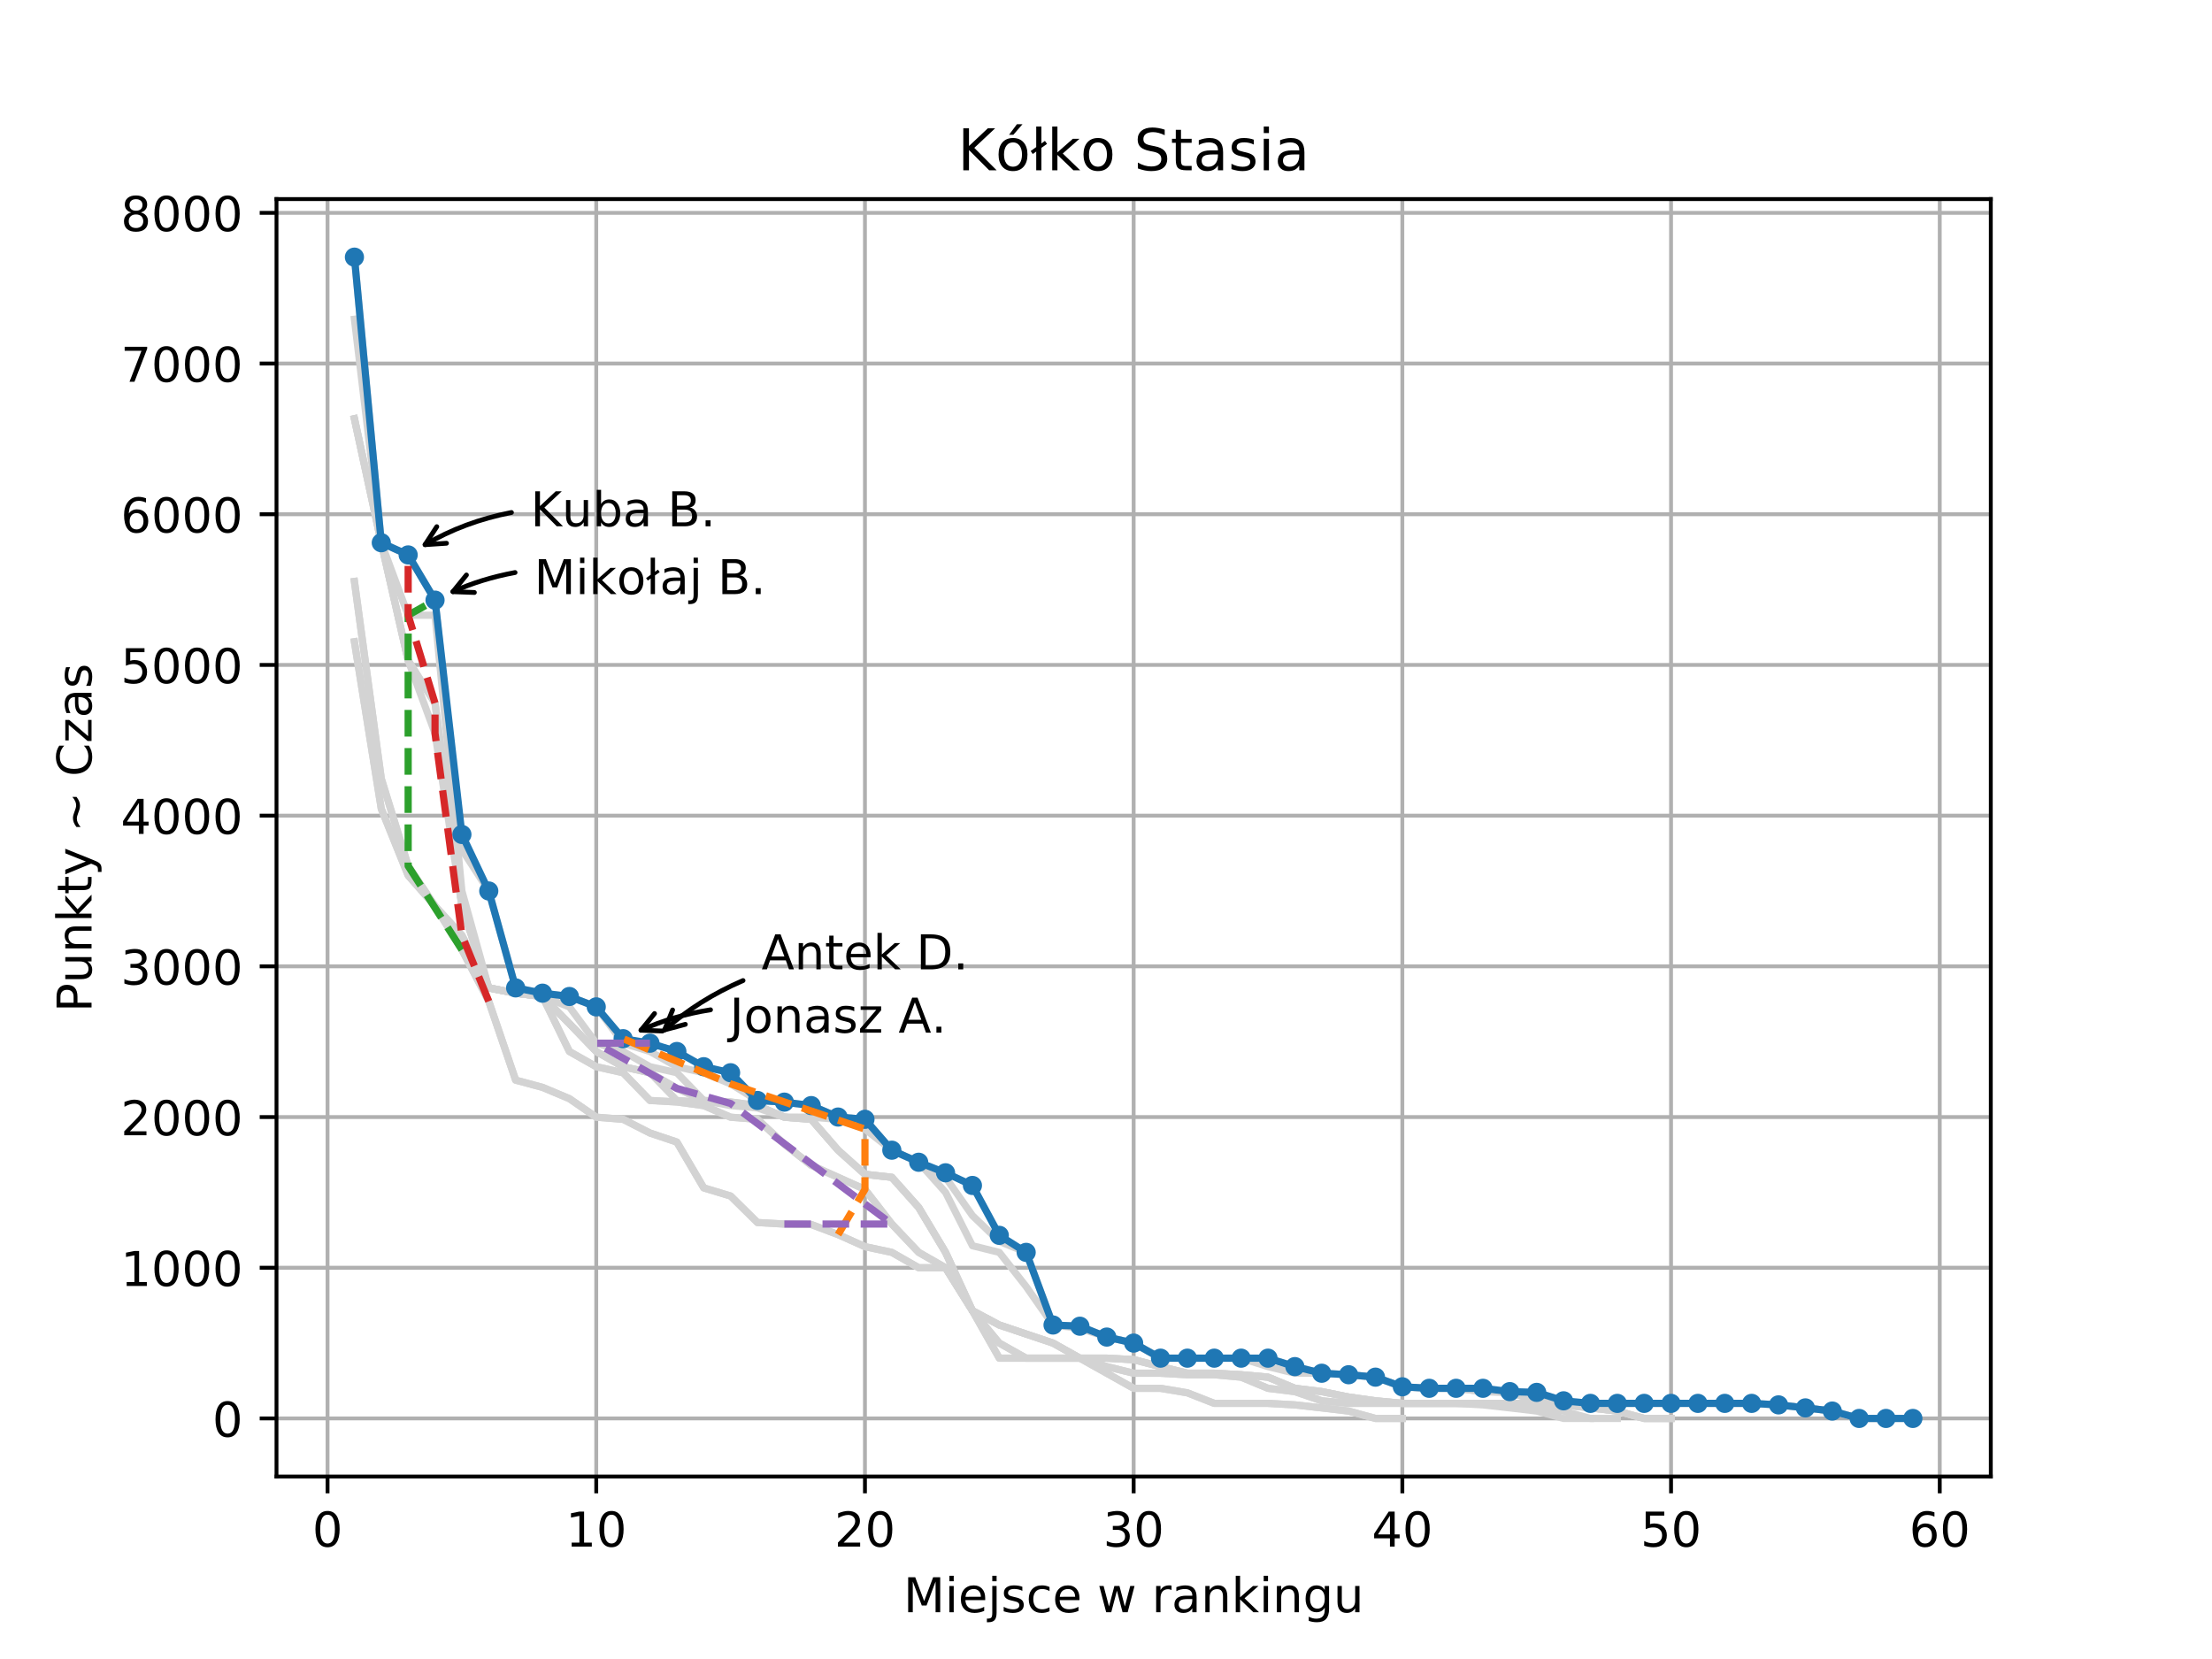 <?xml version="1.0" encoding="utf-8" standalone="no"?>
<!DOCTYPE svg PUBLIC "-//W3C//DTD SVG 1.1//EN"
  "http://www.w3.org/Graphics/SVG/1.1/DTD/svg11.dtd">
<!-- Created with matplotlib (https://matplotlib.org/) -->
<svg height="345.6pt" version="1.1" viewBox="0 0 460.8 345.6" width="460.8pt" xmlns="http://www.w3.org/2000/svg" xmlns:xlink="http://www.w3.org/1999/xlink">
 <defs>
  <style type="text/css">
*{stroke-linecap:butt;stroke-linejoin:round;}
  </style>
 </defs>
 <g id="figure_1">
  <g id="patch_1">
   <path d="M 0 345.6 
L 460.8 345.6 
L 460.8 0 
L 0 0 
z
" style="fill:#ffffff;"/>
  </g>
  <g id="axes_1">
   <g id="patch_2">
    <path d="M 57.6 307.584 
L 414.72 307.584 
L 414.72 41.472 
L 57.6 41.472 
z
" style="fill:#ffffff;"/>
   </g>
   <g id="matplotlib.axis_1">
    <g id="xtick_1">
     <g id="line2d_1">
      <path clip-path="url(#p8d76a60ca7)" d="M 68.235 307.584 
L 68.235 41.472 
" style="fill:none;stroke:#b0b0b0;stroke-linecap:square;stroke-width:0.8;"/>
     </g>
     <g id="line2d_2">
      <defs>
       <path d="M 0 0 
L 0 3.5 
" id="m15e85c1c23" style="stroke:#000000;stroke-width:0.8;"/>
      </defs>
      <g>
       <use style="stroke:#000000;stroke-width:0.8;" x="68.235" xlink:href="#m15e85c1c23" y="307.584"/>
      </g>
     </g>
     <g id="text_1">
      <!-- 0 -->
      <defs>
       <path d="M 31.781 66.406 
Q 24.172 66.406 20.328 58.906 
Q 16.5 51.422 16.5 36.375 
Q 16.5 21.391 20.328 13.891 
Q 24.172 6.391 31.781 6.391 
Q 39.453 6.391 43.281 13.891 
Q 47.125 21.391 47.125 36.375 
Q 47.125 51.422 43.281 58.906 
Q 39.453 66.406 31.781 66.406 
z
M 31.781 74.219 
Q 44.047 74.219 50.516 64.516 
Q 56.984 54.828 56.984 36.375 
Q 56.984 17.969 50.516 8.266 
Q 44.047 -1.422 31.781 -1.422 
Q 19.531 -1.422 13.062 8.266 
Q 6.594 17.969 6.594 36.375 
Q 6.594 54.828 13.062 64.516 
Q 19.531 74.219 31.781 74.219 
z
" id="DejaVuSans-48"/>
      </defs>
      <g transform="translate(65.054 322.182)scale(0.1 -0.1)">
       <use xlink:href="#DejaVuSans-48"/>
      </g>
     </g>
    </g>
    <g id="xtick_2">
     <g id="line2d_3">
      <path clip-path="url(#p8d76a60ca7)" d="M 124.21 307.584 
L 124.21 41.472 
" style="fill:none;stroke:#b0b0b0;stroke-linecap:square;stroke-width:0.8;"/>
     </g>
     <g id="line2d_4">
      <g>
       <use style="stroke:#000000;stroke-width:0.8;" x="124.21" xlink:href="#m15e85c1c23" y="307.584"/>
      </g>
     </g>
     <g id="text_2">
      <!-- 10 -->
      <defs>
       <path d="M 12.406 8.297 
L 28.516 8.297 
L 28.516 63.922 
L 10.984 60.406 
L 10.984 69.391 
L 28.422 72.906 
L 38.281 72.906 
L 38.281 8.297 
L 54.391 8.297 
L 54.391 0 
L 12.406 0 
z
" id="DejaVuSans-49"/>
      </defs>
      <g transform="translate(117.848 322.182)scale(0.1 -0.1)">
       <use xlink:href="#DejaVuSans-49"/>
       <use x="63.623" xlink:href="#DejaVuSans-48"/>
      </g>
     </g>
    </g>
    <g id="xtick_3">
     <g id="line2d_5">
      <path clip-path="url(#p8d76a60ca7)" d="M 180.185 307.584 
L 180.185 41.472 
" style="fill:none;stroke:#b0b0b0;stroke-linecap:square;stroke-width:0.8;"/>
     </g>
     <g id="line2d_6">
      <g>
       <use style="stroke:#000000;stroke-width:0.8;" x="180.185" xlink:href="#m15e85c1c23" y="307.584"/>
      </g>
     </g>
     <g id="text_3">
      <!-- 20 -->
      <defs>
       <path d="M 19.188 8.297 
L 53.609 8.297 
L 53.609 0 
L 7.328 0 
L 7.328 8.297 
Q 12.938 14.109 22.625 23.891 
Q 32.328 33.688 34.812 36.531 
Q 39.547 41.844 41.422 45.531 
Q 43.312 49.219 43.312 52.781 
Q 43.312 58.594 39.234 62.25 
Q 35.156 65.922 28.609 65.922 
Q 23.969 65.922 18.812 64.312 
Q 13.672 62.703 7.812 59.422 
L 7.812 69.391 
Q 13.766 71.781 18.938 73 
Q 24.125 74.219 28.422 74.219 
Q 39.75 74.219 46.484 68.547 
Q 53.219 62.891 53.219 53.422 
Q 53.219 48.922 51.531 44.891 
Q 49.859 40.875 45.406 35.406 
Q 44.188 33.984 37.641 27.219 
Q 31.109 20.453 19.188 8.297 
z
" id="DejaVuSans-50"/>
      </defs>
      <g transform="translate(173.823 322.182)scale(0.1 -0.1)">
       <use xlink:href="#DejaVuSans-50"/>
       <use x="63.623" xlink:href="#DejaVuSans-48"/>
      </g>
     </g>
    </g>
    <g id="xtick_4">
     <g id="line2d_7">
      <path clip-path="url(#p8d76a60ca7)" d="M 236.16 307.584 
L 236.16 41.472 
" style="fill:none;stroke:#b0b0b0;stroke-linecap:square;stroke-width:0.8;"/>
     </g>
     <g id="line2d_8">
      <g>
       <use style="stroke:#000000;stroke-width:0.8;" x="236.16" xlink:href="#m15e85c1c23" y="307.584"/>
      </g>
     </g>
     <g id="text_4">
      <!-- 30 -->
      <defs>
       <path d="M 40.578 39.312 
Q 47.656 37.797 51.625 33 
Q 55.609 28.219 55.609 21.188 
Q 55.609 10.406 48.188 4.484 
Q 40.766 -1.422 27.094 -1.422 
Q 22.516 -1.422 17.656 -0.516 
Q 12.797 0.391 7.625 2.203 
L 7.625 11.719 
Q 11.719 9.328 16.594 8.109 
Q 21.484 6.891 26.812 6.891 
Q 36.078 6.891 40.938 10.547 
Q 45.797 14.203 45.797 21.188 
Q 45.797 27.641 41.281 31.266 
Q 36.766 34.906 28.719 34.906 
L 20.219 34.906 
L 20.219 43.016 
L 29.109 43.016 
Q 36.375 43.016 40.234 45.922 
Q 44.094 48.828 44.094 54.297 
Q 44.094 59.906 40.109 62.906 
Q 36.141 65.922 28.719 65.922 
Q 24.656 65.922 20.016 65.031 
Q 15.375 64.156 9.812 62.312 
L 9.812 71.094 
Q 15.438 72.656 20.344 73.438 
Q 25.25 74.219 29.594 74.219 
Q 40.828 74.219 47.359 69.109 
Q 53.906 64.016 53.906 55.328 
Q 53.906 49.266 50.438 45.094 
Q 46.969 40.922 40.578 39.312 
z
" id="DejaVuSans-51"/>
      </defs>
      <g transform="translate(229.798 322.182)scale(0.1 -0.1)">
       <use xlink:href="#DejaVuSans-51"/>
       <use x="63.623" xlink:href="#DejaVuSans-48"/>
      </g>
     </g>
    </g>
    <g id="xtick_5">
     <g id="line2d_9">
      <path clip-path="url(#p8d76a60ca7)" d="M 292.135 307.584 
L 292.135 41.472 
" style="fill:none;stroke:#b0b0b0;stroke-linecap:square;stroke-width:0.8;"/>
     </g>
     <g id="line2d_10">
      <g>
       <use style="stroke:#000000;stroke-width:0.8;" x="292.135" xlink:href="#m15e85c1c23" y="307.584"/>
      </g>
     </g>
     <g id="text_5">
      <!-- 40 -->
      <defs>
       <path d="M 37.797 64.312 
L 12.891 25.391 
L 37.797 25.391 
z
M 35.203 72.906 
L 47.609 72.906 
L 47.609 25.391 
L 58.016 25.391 
L 58.016 17.188 
L 47.609 17.188 
L 47.609 0 
L 37.797 0 
L 37.797 17.188 
L 4.891 17.188 
L 4.891 26.703 
z
" id="DejaVuSans-52"/>
      </defs>
      <g transform="translate(285.772 322.182)scale(0.1 -0.1)">
       <use xlink:href="#DejaVuSans-52"/>
       <use x="63.623" xlink:href="#DejaVuSans-48"/>
      </g>
     </g>
    </g>
    <g id="xtick_6">
     <g id="line2d_11">
      <path clip-path="url(#p8d76a60ca7)" d="M 348.11 307.584 
L 348.11 41.472 
" style="fill:none;stroke:#b0b0b0;stroke-linecap:square;stroke-width:0.8;"/>
     </g>
     <g id="line2d_12">
      <g>
       <use style="stroke:#000000;stroke-width:0.8;" x="348.11" xlink:href="#m15e85c1c23" y="307.584"/>
      </g>
     </g>
     <g id="text_6">
      <!-- 50 -->
      <defs>
       <path d="M 10.797 72.906 
L 49.516 72.906 
L 49.516 64.594 
L 19.828 64.594 
L 19.828 46.734 
Q 21.969 47.469 24.109 47.828 
Q 26.266 48.188 28.422 48.188 
Q 40.625 48.188 47.75 41.5 
Q 54.891 34.812 54.891 23.391 
Q 54.891 11.625 47.562 5.094 
Q 40.234 -1.422 26.906 -1.422 
Q 22.312 -1.422 17.547 -0.641 
Q 12.797 0.141 7.719 1.703 
L 7.719 11.625 
Q 12.109 9.234 16.797 8.062 
Q 21.484 6.891 26.703 6.891 
Q 35.156 6.891 40.078 11.328 
Q 45.016 15.766 45.016 23.391 
Q 45.016 31 40.078 35.438 
Q 35.156 39.891 26.703 39.891 
Q 22.75 39.891 18.812 39.016 
Q 14.891 38.141 10.797 36.281 
z
" id="DejaVuSans-53"/>
      </defs>
      <g transform="translate(341.747 322.182)scale(0.1 -0.1)">
       <use xlink:href="#DejaVuSans-53"/>
       <use x="63.623" xlink:href="#DejaVuSans-48"/>
      </g>
     </g>
    </g>
    <g id="xtick_7">
     <g id="line2d_13">
      <path clip-path="url(#p8d76a60ca7)" d="M 404.085 307.584 
L 404.085 41.472 
" style="fill:none;stroke:#b0b0b0;stroke-linecap:square;stroke-width:0.8;"/>
     </g>
     <g id="line2d_14">
      <g>
       <use style="stroke:#000000;stroke-width:0.8;" x="404.085" xlink:href="#m15e85c1c23" y="307.584"/>
      </g>
     </g>
     <g id="text_7">
      <!-- 60 -->
      <defs>
       <path d="M 33.016 40.375 
Q 26.375 40.375 22.484 35.828 
Q 18.609 31.297 18.609 23.391 
Q 18.609 15.531 22.484 10.953 
Q 26.375 6.391 33.016 6.391 
Q 39.656 6.391 43.531 10.953 
Q 47.406 15.531 47.406 23.391 
Q 47.406 31.297 43.531 35.828 
Q 39.656 40.375 33.016 40.375 
z
M 52.594 71.297 
L 52.594 62.312 
Q 48.875 64.062 45.094 64.984 
Q 41.312 65.922 37.594 65.922 
Q 27.828 65.922 22.672 59.328 
Q 17.531 52.734 16.797 39.406 
Q 19.672 43.656 24.016 45.922 
Q 28.375 48.188 33.594 48.188 
Q 44.578 48.188 50.953 41.516 
Q 57.328 34.859 57.328 23.391 
Q 57.328 12.156 50.688 5.359 
Q 44.047 -1.422 33.016 -1.422 
Q 20.359 -1.422 13.672 8.266 
Q 6.984 17.969 6.984 36.375 
Q 6.984 53.656 15.188 63.938 
Q 23.391 74.219 37.203 74.219 
Q 40.922 74.219 44.703 73.484 
Q 48.484 72.75 52.594 71.297 
z
" id="DejaVuSans-54"/>
      </defs>
      <g transform="translate(397.722 322.182)scale(0.1 -0.1)">
       <use xlink:href="#DejaVuSans-54"/>
       <use x="63.623" xlink:href="#DejaVuSans-48"/>
      </g>
     </g>
    </g>
    <g id="text_8">
     <!-- Miejsce w rankingu -->
     <defs>
      <path d="M 9.812 72.906 
L 24.516 72.906 
L 43.109 23.297 
L 61.812 72.906 
L 76.516 72.906 
L 76.516 0 
L 66.891 0 
L 66.891 64.016 
L 48.094 14.016 
L 38.188 14.016 
L 19.391 64.016 
L 19.391 0 
L 9.812 0 
z
" id="DejaVuSans-77"/>
      <path d="M 9.422 54.688 
L 18.406 54.688 
L 18.406 0 
L 9.422 0 
z
M 9.422 75.984 
L 18.406 75.984 
L 18.406 64.594 
L 9.422 64.594 
z
" id="DejaVuSans-105"/>
      <path d="M 56.203 29.594 
L 56.203 25.203 
L 14.891 25.203 
Q 15.484 15.922 20.484 11.062 
Q 25.484 6.203 34.422 6.203 
Q 39.594 6.203 44.453 7.469 
Q 49.312 8.734 54.109 11.281 
L 54.109 2.781 
Q 49.266 0.734 44.188 -0.344 
Q 39.109 -1.422 33.891 -1.422 
Q 20.797 -1.422 13.156 6.188 
Q 5.516 13.812 5.516 26.812 
Q 5.516 40.234 12.766 48.109 
Q 20.016 56 32.328 56 
Q 43.359 56 49.781 48.891 
Q 56.203 41.797 56.203 29.594 
z
M 47.219 32.234 
Q 47.125 39.594 43.094 43.984 
Q 39.062 48.391 32.422 48.391 
Q 24.906 48.391 20.391 44.141 
Q 15.875 39.891 15.188 32.172 
z
" id="DejaVuSans-101"/>
      <path d="M 9.422 54.688 
L 18.406 54.688 
L 18.406 -0.984 
Q 18.406 -11.422 14.422 -16.109 
Q 10.453 -20.797 1.609 -20.797 
L -1.812 -20.797 
L -1.812 -13.188 
L 0.594 -13.188 
Q 5.719 -13.188 7.562 -10.812 
Q 9.422 -8.453 9.422 -0.984 
z
M 9.422 75.984 
L 18.406 75.984 
L 18.406 64.594 
L 9.422 64.594 
z
" id="DejaVuSans-106"/>
      <path d="M 44.281 53.078 
L 44.281 44.578 
Q 40.484 46.531 36.375 47.5 
Q 32.281 48.484 27.875 48.484 
Q 21.188 48.484 17.844 46.438 
Q 14.5 44.391 14.5 40.281 
Q 14.5 37.156 16.891 35.375 
Q 19.281 33.594 26.516 31.984 
L 29.594 31.297 
Q 39.156 29.25 43.188 25.516 
Q 47.219 21.781 47.219 15.094 
Q 47.219 7.469 41.188 3.016 
Q 35.156 -1.422 24.609 -1.422 
Q 20.219 -1.422 15.453 -0.562 
Q 10.688 0.297 5.422 2 
L 5.422 11.281 
Q 10.406 8.688 15.234 7.391 
Q 20.062 6.109 24.812 6.109 
Q 31.156 6.109 34.562 8.281 
Q 37.984 10.453 37.984 14.406 
Q 37.984 18.062 35.516 20.016 
Q 33.062 21.969 24.703 23.781 
L 21.578 24.516 
Q 13.234 26.266 9.516 29.906 
Q 5.812 33.547 5.812 39.891 
Q 5.812 47.609 11.281 51.797 
Q 16.75 56 26.812 56 
Q 31.781 56 36.172 55.266 
Q 40.578 54.547 44.281 53.078 
z
" id="DejaVuSans-115"/>
      <path d="M 48.781 52.594 
L 48.781 44.188 
Q 44.969 46.297 41.141 47.344 
Q 37.312 48.391 33.406 48.391 
Q 24.656 48.391 19.812 42.844 
Q 14.984 37.312 14.984 27.297 
Q 14.984 17.281 19.812 11.734 
Q 24.656 6.203 33.406 6.203 
Q 37.312 6.203 41.141 7.25 
Q 44.969 8.297 48.781 10.406 
L 48.781 2.094 
Q 45.016 0.344 40.984 -0.531 
Q 36.969 -1.422 32.422 -1.422 
Q 20.062 -1.422 12.781 6.344 
Q 5.516 14.109 5.516 27.297 
Q 5.516 40.672 12.859 48.328 
Q 20.219 56 33.016 56 
Q 37.156 56 41.109 55.141 
Q 45.062 54.297 48.781 52.594 
z
" id="DejaVuSans-99"/>
      <path id="DejaVuSans-32"/>
      <path d="M 4.203 54.688 
L 13.188 54.688 
L 24.422 12.016 
L 35.594 54.688 
L 46.188 54.688 
L 57.422 12.016 
L 68.609 54.688 
L 77.594 54.688 
L 63.281 0 
L 52.688 0 
L 40.922 44.828 
L 29.109 0 
L 18.5 0 
z
" id="DejaVuSans-119"/>
      <path d="M 41.109 46.297 
Q 39.594 47.172 37.812 47.578 
Q 36.031 48 33.891 48 
Q 26.266 48 22.188 43.047 
Q 18.109 38.094 18.109 28.812 
L 18.109 0 
L 9.078 0 
L 9.078 54.688 
L 18.109 54.688 
L 18.109 46.188 
Q 20.953 51.172 25.484 53.578 
Q 30.031 56 36.531 56 
Q 37.453 56 38.578 55.875 
Q 39.703 55.766 41.062 55.516 
z
" id="DejaVuSans-114"/>
      <path d="M 34.281 27.484 
Q 23.391 27.484 19.188 25 
Q 14.984 22.516 14.984 16.5 
Q 14.984 11.719 18.141 8.906 
Q 21.297 6.109 26.703 6.109 
Q 34.188 6.109 38.703 11.406 
Q 43.219 16.703 43.219 25.484 
L 43.219 27.484 
z
M 52.203 31.203 
L 52.203 0 
L 43.219 0 
L 43.219 8.297 
Q 40.141 3.328 35.547 0.953 
Q 30.953 -1.422 24.312 -1.422 
Q 15.922 -1.422 10.953 3.297 
Q 6 8.016 6 15.922 
Q 6 25.141 12.172 29.828 
Q 18.359 34.516 30.609 34.516 
L 43.219 34.516 
L 43.219 35.406 
Q 43.219 41.609 39.141 45 
Q 35.062 48.391 27.688 48.391 
Q 23 48.391 18.547 47.266 
Q 14.109 46.141 10.016 43.891 
L 10.016 52.203 
Q 14.938 54.109 19.578 55.047 
Q 24.219 56 28.609 56 
Q 40.484 56 46.344 49.844 
Q 52.203 43.703 52.203 31.203 
z
" id="DejaVuSans-97"/>
      <path d="M 54.891 33.016 
L 54.891 0 
L 45.906 0 
L 45.906 32.719 
Q 45.906 40.484 42.875 44.328 
Q 39.844 48.188 33.797 48.188 
Q 26.516 48.188 22.312 43.547 
Q 18.109 38.922 18.109 30.906 
L 18.109 0 
L 9.078 0 
L 9.078 54.688 
L 18.109 54.688 
L 18.109 46.188 
Q 21.344 51.125 25.703 53.562 
Q 30.078 56 35.797 56 
Q 45.219 56 50.047 50.172 
Q 54.891 44.344 54.891 33.016 
z
" id="DejaVuSans-110"/>
      <path d="M 9.078 75.984 
L 18.109 75.984 
L 18.109 31.109 
L 44.922 54.688 
L 56.391 54.688 
L 27.391 29.109 
L 57.625 0 
L 45.906 0 
L 18.109 26.703 
L 18.109 0 
L 9.078 0 
z
" id="DejaVuSans-107"/>
      <path d="M 45.406 27.984 
Q 45.406 37.75 41.375 43.109 
Q 37.359 48.484 30.078 48.484 
Q 22.859 48.484 18.828 43.109 
Q 14.797 37.75 14.797 27.984 
Q 14.797 18.266 18.828 12.891 
Q 22.859 7.516 30.078 7.516 
Q 37.359 7.516 41.375 12.891 
Q 45.406 18.266 45.406 27.984 
z
M 54.391 6.781 
Q 54.391 -7.172 48.188 -13.984 
Q 42 -20.797 29.203 -20.797 
Q 24.469 -20.797 20.266 -20.094 
Q 16.062 -19.391 12.109 -17.922 
L 12.109 -9.188 
Q 16.062 -11.328 19.922 -12.344 
Q 23.781 -13.375 27.781 -13.375 
Q 36.625 -13.375 41.016 -8.766 
Q 45.406 -4.156 45.406 5.172 
L 45.406 9.625 
Q 42.625 4.781 38.281 2.391 
Q 33.938 0 27.875 0 
Q 17.828 0 11.672 7.656 
Q 5.516 15.328 5.516 27.984 
Q 5.516 40.672 11.672 48.328 
Q 17.828 56 27.875 56 
Q 33.938 56 38.281 53.609 
Q 42.625 51.219 45.406 46.391 
L 45.406 54.688 
L 54.391 54.688 
z
" id="DejaVuSans-103"/>
      <path d="M 8.5 21.578 
L 8.5 54.688 
L 17.484 54.688 
L 17.484 21.922 
Q 17.484 14.156 20.5 10.266 
Q 23.531 6.391 29.594 6.391 
Q 36.859 6.391 41.078 11.031 
Q 45.312 15.672 45.312 23.688 
L 45.312 54.688 
L 54.297 54.688 
L 54.297 0 
L 45.312 0 
L 45.312 8.406 
Q 42.047 3.422 37.719 1 
Q 33.406 -1.422 27.688 -1.422 
Q 18.266 -1.422 13.375 4.438 
Q 8.5 10.297 8.5 21.578 
z
M 31.109 56 
z
" id="DejaVuSans-117"/>
     </defs>
     <g transform="translate(188.209 335.861)scale(0.1 -0.1)">
      <use xlink:href="#DejaVuSans-77"/>
      <use x="86.279" xlink:href="#DejaVuSans-105"/>
      <use x="114.062" xlink:href="#DejaVuSans-101"/>
      <use x="175.586" xlink:href="#DejaVuSans-106"/>
      <use x="203.369" xlink:href="#DejaVuSans-115"/>
      <use x="255.469" xlink:href="#DejaVuSans-99"/>
      <use x="310.449" xlink:href="#DejaVuSans-101"/>
      <use x="371.973" xlink:href="#DejaVuSans-32"/>
      <use x="403.76" xlink:href="#DejaVuSans-119"/>
      <use x="485.547" xlink:href="#DejaVuSans-32"/>
      <use x="517.334" xlink:href="#DejaVuSans-114"/>
      <use x="558.447" xlink:href="#DejaVuSans-97"/>
      <use x="619.727" xlink:href="#DejaVuSans-110"/>
      <use x="683.105" xlink:href="#DejaVuSans-107"/>
      <use x="741.016" xlink:href="#DejaVuSans-105"/>
      <use x="768.799" xlink:href="#DejaVuSans-110"/>
      <use x="832.178" xlink:href="#DejaVuSans-103"/>
      <use x="895.654" xlink:href="#DejaVuSans-117"/>
     </g>
    </g>
   </g>
   <g id="matplotlib.axis_2">
    <g id="ytick_1">
     <g id="line2d_15">
      <path clip-path="url(#p8d76a60ca7)" d="M 57.6 295.488 
L 414.72 295.488 
" style="fill:none;stroke:#b0b0b0;stroke-linecap:square;stroke-width:0.8;"/>
     </g>
     <g id="line2d_16">
      <defs>
       <path d="M 0 0 
L -3.5 0 
" id="m6b59b84afa" style="stroke:#000000;stroke-width:0.8;"/>
      </defs>
      <g>
       <use style="stroke:#000000;stroke-width:0.8;" x="57.6" xlink:href="#m6b59b84afa" y="295.488"/>
      </g>
     </g>
     <g id="text_9">
      <!-- 0 -->
      <g transform="translate(44.237 299.287)scale(0.1 -0.1)">
       <use xlink:href="#DejaVuSans-48"/>
      </g>
     </g>
    </g>
    <g id="ytick_2">
     <g id="line2d_17">
      <path clip-path="url(#p8d76a60ca7)" d="M 57.6 264.094 
L 414.72 264.094 
" style="fill:none;stroke:#b0b0b0;stroke-linecap:square;stroke-width:0.8;"/>
     </g>
     <g id="line2d_18">
      <g>
       <use style="stroke:#000000;stroke-width:0.8;" x="57.6" xlink:href="#m6b59b84afa" y="264.094"/>
      </g>
     </g>
     <g id="text_10">
      <!-- 1000 -->
      <g transform="translate(25.15 267.894)scale(0.1 -0.1)">
       <use xlink:href="#DejaVuSans-49"/>
       <use x="63.623" xlink:href="#DejaVuSans-48"/>
       <use x="127.246" xlink:href="#DejaVuSans-48"/>
       <use x="190.869" xlink:href="#DejaVuSans-48"/>
      </g>
     </g>
    </g>
    <g id="ytick_3">
     <g id="line2d_19">
      <path clip-path="url(#p8d76a60ca7)" d="M 57.6 232.701 
L 414.72 232.701 
" style="fill:none;stroke:#b0b0b0;stroke-linecap:square;stroke-width:0.8;"/>
     </g>
     <g id="line2d_20">
      <g>
       <use style="stroke:#000000;stroke-width:0.8;" x="57.6" xlink:href="#m6b59b84afa" y="232.701"/>
      </g>
     </g>
     <g id="text_11">
      <!-- 2000 -->
      <g transform="translate(25.15 236.5)scale(0.1 -0.1)">
       <use xlink:href="#DejaVuSans-50"/>
       <use x="63.623" xlink:href="#DejaVuSans-48"/>
       <use x="127.246" xlink:href="#DejaVuSans-48"/>
       <use x="190.869" xlink:href="#DejaVuSans-48"/>
      </g>
     </g>
    </g>
    <g id="ytick_4">
     <g id="line2d_21">
      <path clip-path="url(#p8d76a60ca7)" d="M 57.6 201.307 
L 414.72 201.307 
" style="fill:none;stroke:#b0b0b0;stroke-linecap:square;stroke-width:0.8;"/>
     </g>
     <g id="line2d_22">
      <g>
       <use style="stroke:#000000;stroke-width:0.8;" x="57.6" xlink:href="#m6b59b84afa" y="201.307"/>
      </g>
     </g>
     <g id="text_12">
      <!-- 3000 -->
      <g transform="translate(25.15 205.106)scale(0.1 -0.1)">
       <use xlink:href="#DejaVuSans-51"/>
       <use x="63.623" xlink:href="#DejaVuSans-48"/>
       <use x="127.246" xlink:href="#DejaVuSans-48"/>
       <use x="190.869" xlink:href="#DejaVuSans-48"/>
      </g>
     </g>
    </g>
    <g id="ytick_5">
     <g id="line2d_23">
      <path clip-path="url(#p8d76a60ca7)" d="M 57.6 169.913 
L 414.72 169.913 
" style="fill:none;stroke:#b0b0b0;stroke-linecap:square;stroke-width:0.8;"/>
     </g>
     <g id="line2d_24">
      <g>
       <use style="stroke:#000000;stroke-width:0.8;" x="57.6" xlink:href="#m6b59b84afa" y="169.913"/>
      </g>
     </g>
     <g id="text_13">
      <!-- 4000 -->
      <g transform="translate(25.15 173.712)scale(0.1 -0.1)">
       <use xlink:href="#DejaVuSans-52"/>
       <use x="63.623" xlink:href="#DejaVuSans-48"/>
       <use x="127.246" xlink:href="#DejaVuSans-48"/>
       <use x="190.869" xlink:href="#DejaVuSans-48"/>
      </g>
     </g>
    </g>
    <g id="ytick_6">
     <g id="line2d_25">
      <path clip-path="url(#p8d76a60ca7)" d="M 57.6 138.519 
L 414.72 138.519 
" style="fill:none;stroke:#b0b0b0;stroke-linecap:square;stroke-width:0.8;"/>
     </g>
     <g id="line2d_26">
      <g>
       <use style="stroke:#000000;stroke-width:0.8;" x="57.6" xlink:href="#m6b59b84afa" y="138.519"/>
      </g>
     </g>
     <g id="text_14">
      <!-- 5000 -->
      <g transform="translate(25.15 142.319)scale(0.1 -0.1)">
       <use xlink:href="#DejaVuSans-53"/>
       <use x="63.623" xlink:href="#DejaVuSans-48"/>
       <use x="127.246" xlink:href="#DejaVuSans-48"/>
       <use x="190.869" xlink:href="#DejaVuSans-48"/>
      </g>
     </g>
    </g>
    <g id="ytick_7">
     <g id="line2d_27">
      <path clip-path="url(#p8d76a60ca7)" d="M 57.6 107.126 
L 414.72 107.126 
" style="fill:none;stroke:#b0b0b0;stroke-linecap:square;stroke-width:0.8;"/>
     </g>
     <g id="line2d_28">
      <g>
       <use style="stroke:#000000;stroke-width:0.8;" x="57.6" xlink:href="#m6b59b84afa" y="107.126"/>
      </g>
     </g>
     <g id="text_15">
      <!-- 6000 -->
      <g transform="translate(25.15 110.925)scale(0.1 -0.1)">
       <use xlink:href="#DejaVuSans-54"/>
       <use x="63.623" xlink:href="#DejaVuSans-48"/>
       <use x="127.246" xlink:href="#DejaVuSans-48"/>
       <use x="190.869" xlink:href="#DejaVuSans-48"/>
      </g>
     </g>
    </g>
    <g id="ytick_8">
     <g id="line2d_29">
      <path clip-path="url(#p8d76a60ca7)" d="M 57.6 75.732 
L 414.72 75.732 
" style="fill:none;stroke:#b0b0b0;stroke-linecap:square;stroke-width:0.8;"/>
     </g>
     <g id="line2d_30">
      <g>
       <use style="stroke:#000000;stroke-width:0.8;" x="57.6" xlink:href="#m6b59b84afa" y="75.732"/>
      </g>
     </g>
     <g id="text_16">
      <!-- 7000 -->
      <defs>
       <path d="M 8.203 72.906 
L 55.078 72.906 
L 55.078 68.703 
L 28.609 0 
L 18.312 0 
L 43.219 64.594 
L 8.203 64.594 
z
" id="DejaVuSans-55"/>
      </defs>
      <g transform="translate(25.15 79.531)scale(0.1 -0.1)">
       <use xlink:href="#DejaVuSans-55"/>
       <use x="63.623" xlink:href="#DejaVuSans-48"/>
       <use x="127.246" xlink:href="#DejaVuSans-48"/>
       <use x="190.869" xlink:href="#DejaVuSans-48"/>
      </g>
     </g>
    </g>
    <g id="ytick_9">
     <g id="line2d_31">
      <path clip-path="url(#p8d76a60ca7)" d="M 57.6 44.338 
L 414.72 44.338 
" style="fill:none;stroke:#b0b0b0;stroke-linecap:square;stroke-width:0.8;"/>
     </g>
     <g id="line2d_32">
      <g>
       <use style="stroke:#000000;stroke-width:0.8;" x="57.6" xlink:href="#m6b59b84afa" y="44.338"/>
      </g>
     </g>
     <g id="text_17">
      <!-- 8000 -->
      <defs>
       <path d="M 31.781 34.625 
Q 24.75 34.625 20.719 30.859 
Q 16.703 27.094 16.703 20.516 
Q 16.703 13.922 20.719 10.156 
Q 24.75 6.391 31.781 6.391 
Q 38.812 6.391 42.859 10.172 
Q 46.922 13.969 46.922 20.516 
Q 46.922 27.094 42.891 30.859 
Q 38.875 34.625 31.781 34.625 
z
M 21.922 38.812 
Q 15.578 40.375 12.031 44.719 
Q 8.5 49.078 8.5 55.328 
Q 8.5 64.062 14.719 69.141 
Q 20.953 74.219 31.781 74.219 
Q 42.672 74.219 48.875 69.141 
Q 55.078 64.062 55.078 55.328 
Q 55.078 49.078 51.531 44.719 
Q 48 40.375 41.703 38.812 
Q 48.828 37.156 52.797 32.312 
Q 56.781 27.484 56.781 20.516 
Q 56.781 9.906 50.312 4.234 
Q 43.844 -1.422 31.781 -1.422 
Q 19.734 -1.422 13.25 4.234 
Q 6.781 9.906 6.781 20.516 
Q 6.781 27.484 10.781 32.312 
Q 14.797 37.156 21.922 38.812 
z
M 18.312 54.391 
Q 18.312 48.734 21.844 45.562 
Q 25.391 42.391 31.781 42.391 
Q 38.141 42.391 41.719 45.562 
Q 45.312 48.734 45.312 54.391 
Q 45.312 60.062 41.719 63.234 
Q 38.141 66.406 31.781 66.406 
Q 25.391 66.406 21.844 63.234 
Q 18.312 60.062 18.312 54.391 
z
" id="DejaVuSans-56"/>
      </defs>
      <g transform="translate(25.15 48.137)scale(0.1 -0.1)">
       <use xlink:href="#DejaVuSans-56"/>
       <use x="63.623" xlink:href="#DejaVuSans-48"/>
       <use x="127.246" xlink:href="#DejaVuSans-48"/>
       <use x="190.869" xlink:href="#DejaVuSans-48"/>
      </g>
     </g>
    </g>
    <g id="text_18">
     <!-- Punkty ~ Czas -->
     <defs>
      <path d="M 19.672 64.797 
L 19.672 37.406 
L 32.078 37.406 
Q 38.969 37.406 42.719 40.969 
Q 46.484 44.531 46.484 51.125 
Q 46.484 57.672 42.719 61.234 
Q 38.969 64.797 32.078 64.797 
z
M 9.812 72.906 
L 32.078 72.906 
Q 44.344 72.906 50.609 67.359 
Q 56.891 61.812 56.891 51.125 
Q 56.891 40.328 50.609 34.812 
Q 44.344 29.297 32.078 29.297 
L 19.672 29.297 
L 19.672 0 
L 9.812 0 
z
" id="DejaVuSans-80"/>
      <path d="M 18.312 70.219 
L 18.312 54.688 
L 36.812 54.688 
L 36.812 47.703 
L 18.312 47.703 
L 18.312 18.016 
Q 18.312 11.328 20.141 9.422 
Q 21.969 7.516 27.594 7.516 
L 36.812 7.516 
L 36.812 0 
L 27.594 0 
Q 17.188 0 13.234 3.875 
Q 9.281 7.766 9.281 18.016 
L 9.281 47.703 
L 2.688 47.703 
L 2.688 54.688 
L 9.281 54.688 
L 9.281 70.219 
z
" id="DejaVuSans-116"/>
      <path d="M 32.172 -5.078 
Q 28.375 -14.844 24.75 -17.812 
Q 21.141 -20.797 15.094 -20.797 
L 7.906 -20.797 
L 7.906 -13.281 
L 13.188 -13.281 
Q 16.891 -13.281 18.938 -11.516 
Q 21 -9.766 23.484 -3.219 
L 25.094 0.875 
L 2.984 54.688 
L 12.5 54.688 
L 29.594 11.922 
L 46.688 54.688 
L 56.203 54.688 
z
" id="DejaVuSans-121"/>
      <path d="M 73.188 39.891 
L 73.188 31.203 
Q 68.062 27.344 63.688 25.688 
Q 59.328 24.031 54.594 24.031 
Q 49.219 24.031 42.094 26.906 
Q 41.547 27.094 41.312 27.203 
Q 40.969 27.344 40.234 27.594 
Q 32.672 30.609 28.078 30.609 
Q 23.781 30.609 19.578 28.734 
Q 15.375 26.859 10.594 22.797 
L 10.594 31.5 
Q 15.719 35.359 20.094 37.031 
Q 24.469 38.719 29.203 38.719 
Q 34.578 38.719 41.75 35.797 
Q 42.234 35.594 42.484 35.5 
Q 42.875 35.359 43.562 35.109 
Q 51.125 32.078 55.719 32.078 
Q 59.906 32.078 64.031 33.938 
Q 68.172 35.797 73.188 39.891 
z
" id="DejaVuSans-126"/>
      <path d="M 64.406 67.281 
L 64.406 56.891 
Q 59.422 61.531 53.781 63.812 
Q 48.141 66.109 41.797 66.109 
Q 29.297 66.109 22.656 58.469 
Q 16.016 50.828 16.016 36.375 
Q 16.016 21.969 22.656 14.328 
Q 29.297 6.688 41.797 6.688 
Q 48.141 6.688 53.781 8.984 
Q 59.422 11.281 64.406 15.922 
L 64.406 5.609 
Q 59.234 2.094 53.438 0.328 
Q 47.656 -1.422 41.219 -1.422 
Q 24.656 -1.422 15.125 8.703 
Q 5.609 18.844 5.609 36.375 
Q 5.609 53.953 15.125 64.078 
Q 24.656 74.219 41.219 74.219 
Q 47.75 74.219 53.531 72.484 
Q 59.328 70.75 64.406 67.281 
z
" id="DejaVuSans-67"/>
      <path d="M 5.516 54.688 
L 48.188 54.688 
L 48.188 46.484 
L 14.406 7.172 
L 48.188 7.172 
L 48.188 0 
L 4.297 0 
L 4.297 8.203 
L 38.094 47.516 
L 5.516 47.516 
z
" id="DejaVuSans-122"/>
     </defs>
     <g transform="translate(19.07 210.847)rotate(-90)scale(0.1 -0.1)">
      <use xlink:href="#DejaVuSans-80"/>
      <use x="60.287" xlink:href="#DejaVuSans-117"/>
      <use x="123.666" xlink:href="#DejaVuSans-110"/>
      <use x="187.045" xlink:href="#DejaVuSans-107"/>
      <use x="244.955" xlink:href="#DejaVuSans-116"/>
      <use x="284.164" xlink:href="#DejaVuSans-121"/>
      <use x="343.344" xlink:href="#DejaVuSans-32"/>
      <use x="375.131" xlink:href="#DejaVuSans-126"/>
      <use x="458.92" xlink:href="#DejaVuSans-32"/>
      <use x="490.707" xlink:href="#DejaVuSans-67"/>
      <use x="560.531" xlink:href="#DejaVuSans-122"/>
      <use x="613.021" xlink:href="#DejaVuSans-97"/>
      <use x="674.301" xlink:href="#DejaVuSans-115"/>
     </g>
    </g>
   </g>
   <g id="line2d_33">
    <path clip-path="url(#p8d76a60ca7)" d="M 73.833 133.685 
L 79.43 168.5 
L 85.028 182.376 
L 90.625 188.749 
L 96.223 197.854 
L 101.82 208.59 
L 107.418 225.009 
L 113.015 226.516 
L 118.613 228.871 
L 124.21 232.732 
L 129.808 233.171 
L 135.405 236.028 
L 141.003 237.912 
L 146.6 247.456 
L 152.198 249.151 
L 157.795 254.676 
L 163.393 254.99 
L 168.99 255.084 
L 174.588 257.188 
L 180.185 259.699 
L 185.783 260.892 
L 191.38 264.094 
L 196.978 264.094 
L 202.575 273.041 
L 208.173 282.931 
L 213.77 282.931 
L 219.368 282.931 
L 224.965 282.931 
L 230.563 286.07 
L 236.16 289.209 
L 241.757 289.209 
L 247.355 290.151 
L 252.952 292.349 
L 258.55 292.349 
L 264.147 292.349 
L 269.745 292.663 
L 275.342 293.29 
L 280.94 293.95 
L 286.537 295.488 
L 292.135 295.488 
" style="fill:none;stroke:#d3d3d3;stroke-linecap:square;stroke-width:1.5;"/>
   </g>
   <g id="line2d_34">
    <path clip-path="url(#p8d76a60ca7)" d="M 73.833 133.685 
L 79.43 168.5 
L 85.028 182.376 
L 90.625 188.749 
L 96.223 197.854 
L 101.82 208.59 
L 107.418 225.009 
L 113.015 226.516 
L 118.613 228.871 
L 124.21 232.732 
L 129.808 233.171 
L 135.405 236.028 
L 141.003 237.912 
L 146.6 247.456 
L 152.198 249.151 
L 157.795 254.676 
L 163.393 254.99 
L 168.99 255.084 
L 174.588 257.188 
L 180.185 259.699 
L 185.783 260.892 
L 191.38 264.094 
L 196.978 264.094 
L 202.575 273.041 
L 208.173 282.931 
L 213.77 282.931 
L 219.368 282.931 
L 224.965 282.931 
L 230.563 286.07 
L 236.16 289.209 
L 241.757 289.209 
L 247.355 290.151 
L 252.952 292.349 
L 258.55 292.349 
L 264.147 292.349 
L 269.745 292.663 
L 275.342 293.29 
L 280.94 293.95 
L 286.537 295.488 
L 292.135 295.488 
" style="fill:none;stroke:#d3d3d3;stroke-linecap:square;stroke-width:1.5;"/>
   </g>
   <g id="line2d_35">
    <path clip-path="url(#p8d76a60ca7)" d="M 73.833 121.127 
L 79.43 162.222 
L 85.028 180.399 
L 90.625 188.749 
L 96.223 194.84 
L 101.82 205.796 
L 107.418 206.895 
L 113.015 207.586 
L 118.613 219.044 
L 124.21 222.215 
L 129.808 223.471 
L 135.405 229.247 
L 141.003 229.561 
L 146.6 230.315 
L 152.198 232.732 
L 157.795 233.171 
L 163.393 238.351 
L 168.99 242.747 
L 174.588 245.258 
L 180.185 247.77 
L 185.783 254.99 
L 191.38 260.892 
L 196.978 264.094 
L 202.575 273.041 
L 208.173 279.791 
L 213.77 282.931 
L 219.368 282.931 
L 224.965 282.931 
L 230.563 284.689 
L 236.16 286.07 
L 241.757 286.07 
L 247.355 286.384 
L 252.952 286.384 
L 258.55 286.886 
L 264.147 289.209 
L 269.745 289.9 
L 275.342 291.815 
L 280.94 292.349 
L 286.537 292.349 
L 292.135 292.349 
L 297.732 292.349 
L 303.33 292.349 
L 308.927 292.663 
L 314.525 293.29 
L 320.122 293.95 
L 325.72 295.488 
L 331.317 295.488 
" style="fill:none;stroke:#d3d3d3;stroke-linecap:square;stroke-width:1.5;"/>
   </g>
   <g id="line2d_36">
    <path clip-path="url(#p8d76a60ca7)" d="M 73.833 121.127 
L 79.43 162.222 
L 85.028 180.399 
L 90.625 188.749 
L 96.223 194.84 
L 101.82 205.796 
L 107.418 206.895 
L 113.015 207.586 
L 118.613 219.044 
L 124.21 222.215 
L 129.808 223.471 
L 135.405 229.247 
L 141.003 229.561 
L 146.6 230.315 
L 152.198 232.732 
L 157.795 233.171 
L 163.393 238.351 
L 168.99 242.747 
L 174.588 245.258 
L 180.185 247.77 
L 185.783 254.99 
L 191.38 260.892 
L 196.978 264.094 
L 202.575 273.041 
L 208.173 279.791 
L 213.77 282.931 
L 219.368 282.931 
L 224.965 282.931 
L 230.563 284.689 
L 236.16 286.07 
L 241.757 286.07 
L 247.355 286.384 
L 252.952 286.384 
L 258.55 286.886 
L 264.147 289.209 
L 269.745 289.9 
L 275.342 291.815 
L 280.94 292.349 
L 286.537 292.349 
L 292.135 292.349 
L 297.732 292.349 
L 303.33 292.349 
L 308.927 292.349 
L 314.525 292.663 
L 320.122 293.29 
L 325.72 293.95 
L 331.317 295.488 
L 336.915 295.488 
" style="fill:none;stroke:#d3d3d3;stroke-linecap:square;stroke-width:1.5;"/>
   </g>
   <g id="line2d_37">
    <path clip-path="url(#p8d76a60ca7)" d="M 73.833 87.222 
L 79.43 113.059 
L 85.028 137.578 
L 90.625 152.772 
L 96.223 188.749 
L 101.82 205.796 
L 107.418 206.895 
L 113.015 207.586 
L 118.613 213.236 
L 124.21 219.044 
L 129.808 222.215 
L 135.405 223.471 
L 141.003 229.247 
L 146.6 229.561 
L 152.198 229.875 
L 157.795 230.315 
L 163.393 232.732 
L 168.99 233.171 
L 174.588 239.607 
L 180.185 244.63 
L 185.783 245.258 
L 191.38 251.537 
L 196.978 260.892 
L 202.575 273.041 
L 208.173 276.024 
L 213.77 277.908 
L 219.368 279.791 
L 224.965 282.931 
L 230.563 282.931 
L 236.16 283.244 
L 241.757 284.689 
L 247.355 286.07 
L 252.952 286.07 
L 258.55 286.384 
L 264.147 286.886 
L 269.745 289.209 
L 275.342 289.9 
L 280.94 291.03 
L 286.537 291.815 
L 292.135 292.349 
L 297.732 292.349 
L 303.33 292.349 
L 308.927 292.349 
L 314.525 292.349 
L 320.122 292.349 
L 325.72 292.663 
L 331.317 293.29 
L 336.915 293.95 
L 342.512 295.488 
L 348.11 295.488 
" style="fill:none;stroke:#d3d3d3;stroke-linecap:square;stroke-width:1.5;"/>
   </g>
   <g id="line2d_38">
    <path clip-path="url(#p8d76a60ca7)" d="M 73.833 87.222 
L 79.43 113.059 
L 85.028 137.578 
L 90.625 146.493 
L 96.223 188.749 
L 101.82 205.796 
L 107.418 206.895 
L 113.015 207.586 
L 118.613 213.236 
L 124.21 219.044 
L 129.808 222.215 
L 135.405 223.471 
L 141.003 226.736 
L 146.6 229.247 
L 152.198 229.561 
L 157.795 230.315 
L 163.393 232.732 
L 168.99 233.171 
L 174.588 239.607 
L 180.185 244.63 
L 185.783 245.258 
L 191.38 251.537 
L 196.978 260.892 
L 202.575 273.041 
L 208.173 276.024 
L 213.77 277.908 
L 219.368 279.791 
L 224.965 282.931 
L 230.563 282.931 
L 236.16 283.244 
L 241.757 284.689 
L 247.355 286.07 
L 252.952 286.07 
L 258.55 286.384 
L 264.147 286.886 
L 269.745 289.209 
L 275.342 289.9 
L 280.94 291.03 
L 286.537 291.815 
L 292.135 292.349 
L 297.732 292.349 
L 303.33 292.349 
L 308.927 292.349 
L 314.525 292.349 
L 320.122 292.349 
L 325.72 292.663 
L 331.317 293.29 
L 336.915 293.95 
L 342.512 295.488 
L 348.11 295.488 
" style="fill:none;stroke:#d3d3d3;stroke-linecap:square;stroke-width:1.5;"/>
   </g>
   <g id="line2d_39">
    <path clip-path="url(#p8d76a60ca7)" d="M 73.833 87.222 
L 79.43 113.059 
L 85.028 137.578 
L 90.625 146.493 
L 96.223 188.749 
L 101.82 205.796 
L 107.418 206.895 
L 113.015 207.586 
L 118.613 213.236 
L 124.21 219.044 
L 129.808 222.215 
L 135.405 223.471 
L 141.003 226.736 
L 146.6 229.247 
L 152.198 229.561 
L 157.795 230.315 
L 163.393 232.732 
L 168.99 233.171 
L 174.588 239.607 
L 180.185 244.63 
L 185.783 245.258 
L 191.38 251.537 
L 196.978 260.892 
L 202.575 273.041 
L 208.173 276.024 
L 213.77 277.908 
L 219.368 279.791 
L 224.965 282.931 
L 230.563 282.931 
L 236.16 283.244 
L 241.757 284.689 
L 247.355 286.07 
L 252.952 286.07 
L 258.55 286.384 
L 264.147 286.886 
L 269.745 289.209 
L 275.342 289.9 
L 280.94 291.03 
L 286.537 291.815 
L 292.135 292.349 
L 297.732 292.349 
L 303.33 292.349 
L 308.927 292.349 
L 314.525 292.349 
L 320.122 292.349 
L 325.72 292.663 
L 331.317 293.29 
L 336.915 293.95 
L 342.512 295.488 
L 348.11 295.488 
" style="fill:none;stroke:#d3d3d3;stroke-linecap:square;stroke-width:1.5;"/>
   </g>
   <g id="line2d_40">
    <path clip-path="url(#p8d76a60ca7)" d="M 73.833 66.502 
L 79.43 113.059 
L 85.028 128.159 
L 90.625 128.159 
L 96.223 185.61 
L 101.82 205.796 
L 107.418 206.895 
L 113.015 207.586 
L 118.613 209.752 
L 124.21 217.318 
L 129.808 219.044 
L 135.405 222.215 
L 141.003 223.471 
L 146.6 229.247 
L 152.198 230.315 
L 157.795 230.817 
L 163.393 232.701 
L 168.99 232.732 
L 174.588 233.171 
L 180.185 235.212 
L 185.783 239.607 
L 191.38 242.119 
L 196.978 248.397 
L 202.575 259.511 
L 208.173 260.892 
L 213.77 268.018 
L 219.368 276.024 
L 224.965 276.715 
L 230.563 278.535 
L 236.16 279.791 
L 241.757 282.931 
L 247.355 282.931 
L 252.952 282.931 
L 258.55 282.931 
L 264.147 284.689 
L 269.745 286.07 
L 275.342 286.07 
L 280.94 286.384 
L 286.537 286.886 
L 292.135 288.895 
L 297.732 289.209 
L 303.33 289.209 
L 308.927 289.9 
L 314.525 290.057 
L 320.122 291.815 
L 325.72 292.349 
L 331.317 292.349 
L 336.915 292.349 
L 342.512 292.349 
L 348.11 292.349 
L 353.707 292.349 
L 359.305 292.349 
L 364.902 292.349 
L 370.5 292.663 
L 376.097 293.29 
L 381.695 293.95 
L 387.292 295.488 
L 392.89 295.488 
" style="fill:none;stroke:#d3d3d3;stroke-linecap:square;stroke-width:1.5;"/>
   </g>
   <g id="line2d_41">
    <path clip-path="url(#p8d76a60ca7)" d="M 73.833 53.568 
L 79.43 113.059 
L 85.028 115.602 
L 90.625 125.02 
L 96.223 176.977 
L 101.82 185.61 
L 107.418 205.796 
L 113.015 206.895 
L 118.613 207.586 
L 124.21 209.752 
L 129.808 217.318 
L 135.405 219.044 
L 141.003 222.215 
L 146.6 223.471 
L 152.198 225.794 
L 157.795 229.247 
L 163.393 229.593 
L 168.99 230.315 
L 174.588 232.701 
L 180.185 233.171 
L 185.783 239.607 
L 191.38 242.119 
L 196.978 245.258 
L 202.575 253.232 
L 208.173 258.6 
L 213.77 260.892 
L 219.368 276.024 
L 224.965 276.275 
L 230.563 278.535 
L 236.16 279.791 
L 241.757 282.931 
L 247.355 282.931 
L 252.952 282.931 
L 258.55 282.931 
L 264.147 282.931 
L 269.745 284.689 
L 275.342 286.07 
L 280.94 286.384 
L 286.537 286.886 
L 292.135 288.895 
L 297.732 289.209 
L 303.33 289.209 
L 308.927 289.9 
L 314.525 290.057 
L 320.122 291.815 
L 325.72 292.349 
L 331.317 292.349 
L 336.915 292.349 
L 342.512 292.349 
L 348.11 292.349 
L 353.707 292.349 
L 359.305 292.349 
L 364.902 292.349 
L 370.5 292.663 
L 376.097 293.29 
L 381.695 293.95 
L 387.292 295.488 
L 392.89 295.488 
L 398.487 295.488 
" style="fill:none;stroke:#d3d3d3;stroke-linecap:square;stroke-width:1.5;"/>
   </g>
   <g id="line2d_42">
    <path clip-path="url(#p8d76a60ca7)" d="M 73.833 53.568 
L 79.43 113.059 
L 85.028 115.602 
L 90.625 125.02 
L 96.223 173.837 
L 101.82 185.61 
L 107.418 205.796 
L 113.015 206.895 
L 118.613 207.586 
L 124.21 209.752 
L 129.808 216.376 
L 135.405 217.318 
L 141.003 219.044 
L 146.6 222.215 
L 152.198 223.471 
L 157.795 229.247 
L 163.393 229.593 
L 168.99 230.315 
L 174.588 232.701 
L 180.185 233.171 
L 185.783 239.607 
L 191.38 242.119 
L 196.978 244.316 
L 202.575 246.953 
L 208.173 257.345 
L 213.77 260.892 
L 219.368 276.024 
L 224.965 276.275 
L 230.563 278.535 
L 236.16 279.791 
L 241.757 282.931 
L 247.355 282.931 
L 252.952 282.931 
L 258.55 282.931 
L 264.147 282.931 
L 269.745 284.689 
L 275.342 286.07 
L 280.94 286.384 
L 286.537 286.886 
L 292.135 288.895 
L 297.732 289.209 
L 303.33 289.209 
L 308.927 289.209 
L 314.525 289.9 
L 320.122 290.057 
L 325.72 291.815 
L 331.317 292.349 
L 336.915 292.349 
L 342.512 292.349 
L 348.11 292.349 
L 353.707 292.349 
L 359.305 292.349 
L 364.902 292.349 
L 370.5 292.663 
L 376.097 293.29 
L 381.695 293.95 
L 387.292 295.488 
L 392.89 295.488 
L 398.487 295.488 
" style="fill:none;stroke:#1f77b4;stroke-linecap:square;stroke-width:1.5;"/>
    <defs>
     <path d="M 0 1.5 
C 0.398 1.5 0.779 1.342 1.061 1.061 
C 1.342 0.779 1.5 0.398 1.5 0 
C 1.5 -0.398 1.342 -0.779 1.061 -1.061 
C 0.779 -1.342 0.398 -1.5 0 -1.5 
C -0.398 -1.5 -0.779 -1.342 -1.061 -1.061 
C -1.342 -0.779 -1.5 -0.398 -1.5 0 
C -1.5 0.398 -1.342 0.779 -1.061 1.061 
C -0.779 1.342 -0.398 1.5 0 1.5 
z
" id="mbdeac5fe31" style="stroke:#1f77b4;"/>
    </defs>
    <g clip-path="url(#p8d76a60ca7)">
     <use style="fill:#1f77b4;stroke:#1f77b4;" x="73.833" xlink:href="#mbdeac5fe31" y="53.568"/>
     <use style="fill:#1f77b4;stroke:#1f77b4;" x="79.43" xlink:href="#mbdeac5fe31" y="113.059"/>
     <use style="fill:#1f77b4;stroke:#1f77b4;" x="85.028" xlink:href="#mbdeac5fe31" y="115.602"/>
     <use style="fill:#1f77b4;stroke:#1f77b4;" x="90.625" xlink:href="#mbdeac5fe31" y="125.02"/>
     <use style="fill:#1f77b4;stroke:#1f77b4;" x="96.223" xlink:href="#mbdeac5fe31" y="173.837"/>
     <use style="fill:#1f77b4;stroke:#1f77b4;" x="101.82" xlink:href="#mbdeac5fe31" y="185.61"/>
     <use style="fill:#1f77b4;stroke:#1f77b4;" x="107.418" xlink:href="#mbdeac5fe31" y="205.796"/>
     <use style="fill:#1f77b4;stroke:#1f77b4;" x="113.015" xlink:href="#mbdeac5fe31" y="206.895"/>
     <use style="fill:#1f77b4;stroke:#1f77b4;" x="118.613" xlink:href="#mbdeac5fe31" y="207.586"/>
     <use style="fill:#1f77b4;stroke:#1f77b4;" x="124.21" xlink:href="#mbdeac5fe31" y="209.752"/>
     <use style="fill:#1f77b4;stroke:#1f77b4;" x="129.808" xlink:href="#mbdeac5fe31" y="216.376"/>
     <use style="fill:#1f77b4;stroke:#1f77b4;" x="135.405" xlink:href="#mbdeac5fe31" y="217.318"/>
     <use style="fill:#1f77b4;stroke:#1f77b4;" x="141.003" xlink:href="#mbdeac5fe31" y="219.044"/>
     <use style="fill:#1f77b4;stroke:#1f77b4;" x="146.6" xlink:href="#mbdeac5fe31" y="222.215"/>
     <use style="fill:#1f77b4;stroke:#1f77b4;" x="152.198" xlink:href="#mbdeac5fe31" y="223.471"/>
     <use style="fill:#1f77b4;stroke:#1f77b4;" x="157.795" xlink:href="#mbdeac5fe31" y="229.247"/>
     <use style="fill:#1f77b4;stroke:#1f77b4;" x="163.393" xlink:href="#mbdeac5fe31" y="229.593"/>
     <use style="fill:#1f77b4;stroke:#1f77b4;" x="168.99" xlink:href="#mbdeac5fe31" y="230.315"/>
     <use style="fill:#1f77b4;stroke:#1f77b4;" x="174.588" xlink:href="#mbdeac5fe31" y="232.701"/>
     <use style="fill:#1f77b4;stroke:#1f77b4;" x="180.185" xlink:href="#mbdeac5fe31" y="233.171"/>
     <use style="fill:#1f77b4;stroke:#1f77b4;" x="185.783" xlink:href="#mbdeac5fe31" y="239.607"/>
     <use style="fill:#1f77b4;stroke:#1f77b4;" x="191.38" xlink:href="#mbdeac5fe31" y="242.119"/>
     <use style="fill:#1f77b4;stroke:#1f77b4;" x="196.978" xlink:href="#mbdeac5fe31" y="244.316"/>
     <use style="fill:#1f77b4;stroke:#1f77b4;" x="202.575" xlink:href="#mbdeac5fe31" y="246.953"/>
     <use style="fill:#1f77b4;stroke:#1f77b4;" x="208.173" xlink:href="#mbdeac5fe31" y="257.345"/>
     <use style="fill:#1f77b4;stroke:#1f77b4;" x="213.77" xlink:href="#mbdeac5fe31" y="260.892"/>
     <use style="fill:#1f77b4;stroke:#1f77b4;" x="219.368" xlink:href="#mbdeac5fe31" y="276.024"/>
     <use style="fill:#1f77b4;stroke:#1f77b4;" x="224.965" xlink:href="#mbdeac5fe31" y="276.275"/>
     <use style="fill:#1f77b4;stroke:#1f77b4;" x="230.563" xlink:href="#mbdeac5fe31" y="278.535"/>
     <use style="fill:#1f77b4;stroke:#1f77b4;" x="236.16" xlink:href="#mbdeac5fe31" y="279.791"/>
     <use style="fill:#1f77b4;stroke:#1f77b4;" x="241.757" xlink:href="#mbdeac5fe31" y="282.931"/>
     <use style="fill:#1f77b4;stroke:#1f77b4;" x="247.355" xlink:href="#mbdeac5fe31" y="282.931"/>
     <use style="fill:#1f77b4;stroke:#1f77b4;" x="252.952" xlink:href="#mbdeac5fe31" y="282.931"/>
     <use style="fill:#1f77b4;stroke:#1f77b4;" x="258.55" xlink:href="#mbdeac5fe31" y="282.931"/>
     <use style="fill:#1f77b4;stroke:#1f77b4;" x="264.147" xlink:href="#mbdeac5fe31" y="282.931"/>
     <use style="fill:#1f77b4;stroke:#1f77b4;" x="269.745" xlink:href="#mbdeac5fe31" y="284.689"/>
     <use style="fill:#1f77b4;stroke:#1f77b4;" x="275.342" xlink:href="#mbdeac5fe31" y="286.07"/>
     <use style="fill:#1f77b4;stroke:#1f77b4;" x="280.94" xlink:href="#mbdeac5fe31" y="286.384"/>
     <use style="fill:#1f77b4;stroke:#1f77b4;" x="286.537" xlink:href="#mbdeac5fe31" y="286.886"/>
     <use style="fill:#1f77b4;stroke:#1f77b4;" x="292.135" xlink:href="#mbdeac5fe31" y="288.895"/>
     <use style="fill:#1f77b4;stroke:#1f77b4;" x="297.732" xlink:href="#mbdeac5fe31" y="289.209"/>
     <use style="fill:#1f77b4;stroke:#1f77b4;" x="303.33" xlink:href="#mbdeac5fe31" y="289.209"/>
     <use style="fill:#1f77b4;stroke:#1f77b4;" x="308.927" xlink:href="#mbdeac5fe31" y="289.209"/>
     <use style="fill:#1f77b4;stroke:#1f77b4;" x="314.525" xlink:href="#mbdeac5fe31" y="289.9"/>
     <use style="fill:#1f77b4;stroke:#1f77b4;" x="320.122" xlink:href="#mbdeac5fe31" y="290.057"/>
     <use style="fill:#1f77b4;stroke:#1f77b4;" x="325.72" xlink:href="#mbdeac5fe31" y="291.815"/>
     <use style="fill:#1f77b4;stroke:#1f77b4;" x="331.317" xlink:href="#mbdeac5fe31" y="292.349"/>
     <use style="fill:#1f77b4;stroke:#1f77b4;" x="336.915" xlink:href="#mbdeac5fe31" y="292.349"/>
     <use style="fill:#1f77b4;stroke:#1f77b4;" x="342.512" xlink:href="#mbdeac5fe31" y="292.349"/>
     <use style="fill:#1f77b4;stroke:#1f77b4;" x="348.11" xlink:href="#mbdeac5fe31" y="292.349"/>
     <use style="fill:#1f77b4;stroke:#1f77b4;" x="353.707" xlink:href="#mbdeac5fe31" y="292.349"/>
     <use style="fill:#1f77b4;stroke:#1f77b4;" x="359.305" xlink:href="#mbdeac5fe31" y="292.349"/>
     <use style="fill:#1f77b4;stroke:#1f77b4;" x="364.902" xlink:href="#mbdeac5fe31" y="292.349"/>
     <use style="fill:#1f77b4;stroke:#1f77b4;" x="370.5" xlink:href="#mbdeac5fe31" y="292.663"/>
     <use style="fill:#1f77b4;stroke:#1f77b4;" x="376.097" xlink:href="#mbdeac5fe31" y="293.29"/>
     <use style="fill:#1f77b4;stroke:#1f77b4;" x="381.695" xlink:href="#mbdeac5fe31" y="293.95"/>
     <use style="fill:#1f77b4;stroke:#1f77b4;" x="387.292" xlink:href="#mbdeac5fe31" y="295.488"/>
     <use style="fill:#1f77b4;stroke:#1f77b4;" x="392.89" xlink:href="#mbdeac5fe31" y="295.488"/>
     <use style="fill:#1f77b4;stroke:#1f77b4;" x="398.487" xlink:href="#mbdeac5fe31" y="295.488"/>
    </g>
   </g>
   <g id="line2d_43">
    <path clip-path="url(#p8d76a60ca7)" d="M 174.588 257.188 
L 174.588 257.188 
L 180.185 247.77 
L 180.185 247.77 
L 180.185 244.63 
L 180.185 244.63 
L 180.185 244.63 
L 180.185 235.212 
L 152.198 225.794 
L 129.808 216.376 
" style="fill:none;stroke:#ff7f0e;stroke-dasharray:5.55,2.4;stroke-dashoffset:0;stroke-width:1.5;"/>
   </g>
   <g id="line2d_44">
    <path clip-path="url(#p8d76a60ca7)" d="M 96.223 197.854 
L 96.223 197.854 
L 85.028 180.399 
L 85.028 180.399 
L 85.028 137.578 
L 85.028 137.578 
L 85.028 137.578 
L 85.028 128.159 
L 90.625 125.02 
L 90.625 125.02 
" style="fill:none;stroke:#2ca02c;stroke-dasharray:5.55,2.4;stroke-dashoffset:0;stroke-width:1.5;"/>
   </g>
   <g id="line2d_45">
    <path clip-path="url(#p8d76a60ca7)" d="M 101.82 208.59 
L 101.82 208.59 
L 96.223 194.84 
L 96.223 194.84 
L 90.625 152.772 
L 90.625 146.493 
L 90.625 146.493 
L 85.028 128.159 
L 85.028 115.602 
L 85.028 115.602 
" style="fill:none;stroke:#d62728;stroke-dasharray:5.55,2.4;stroke-dashoffset:0;stroke-width:1.5;"/>
   </g>
   <g id="line2d_46">
    <path clip-path="url(#p8d76a60ca7)" d="M 163.393 254.99 
L 163.393 254.99 
L 185.783 254.99 
L 185.783 254.99 
L 152.198 229.875 
L 141.003 226.736 
L 141.003 226.736 
L 124.21 217.318 
L 129.808 217.318 
L 135.405 217.318 
" style="fill:none;stroke:#9467bd;stroke-dasharray:5.55,2.4;stroke-dashoffset:0;stroke-width:1.5;"/>
   </g>
   <g id="patch_3">
    <path d="M 57.6 307.584 
L 57.6 41.472 
" style="fill:none;stroke:#000000;stroke-linecap:square;stroke-linejoin:miter;stroke-width:0.8;"/>
   </g>
   <g id="patch_4">
    <path d="M 414.72 307.584 
L 414.72 41.472 
" style="fill:none;stroke:#000000;stroke-linecap:square;stroke-linejoin:miter;stroke-width:0.8;"/>
   </g>
   <g id="patch_5">
    <path d="M 57.6 307.584 
L 414.72 307.584 
" style="fill:none;stroke:#000000;stroke-linecap:square;stroke-linejoin:miter;stroke-width:0.8;"/>
   </g>
   <g id="patch_6">
    <path d="M 57.6 41.472 
L 414.72 41.472 
" style="fill:none;stroke:#000000;stroke-linecap:square;stroke-linejoin:miter;stroke-width:0.8;"/>
   </g>
   <g id="patch_7">
    <path d="M 148.014 210.359 
Q 140.164 211.602 133.533 214.612 
" style="fill:none;stroke:#000000;stroke-linecap:round;"/>
    <path d="M 138.002 214.78 
L 133.533 214.612 
L 136.349 211.138 
" style="fill:none;stroke:#000000;stroke-linecap:round;"/>
   </g>
   <g id="text_19">
    <!-- Jonasz A. -->
    <defs>
     <path d="M 9.812 72.906 
L 19.672 72.906 
L 19.672 5.078 
Q 19.672 -8.109 14.672 -14.062 
Q 9.672 -20.016 -1.422 -20.016 
L -5.172 -20.016 
L -5.172 -11.719 
L -2.094 -11.719 
Q 4.438 -11.719 7.125 -8.047 
Q 9.812 -4.391 9.812 5.078 
z
" id="DejaVuSans-74"/>
     <path d="M 30.609 48.391 
Q 23.391 48.391 19.188 42.75 
Q 14.984 37.109 14.984 27.297 
Q 14.984 17.484 19.156 11.844 
Q 23.344 6.203 30.609 6.203 
Q 37.797 6.203 41.984 11.859 
Q 46.188 17.531 46.188 27.297 
Q 46.188 37.016 41.984 42.703 
Q 37.797 48.391 30.609 48.391 
z
M 30.609 56 
Q 42.328 56 49.016 48.375 
Q 55.719 40.766 55.719 27.297 
Q 55.719 13.875 49.016 6.219 
Q 42.328 -1.422 30.609 -1.422 
Q 18.844 -1.422 12.172 6.219 
Q 5.516 13.875 5.516 27.297 
Q 5.516 40.766 12.172 48.375 
Q 18.844 56 30.609 56 
z
" id="DejaVuSans-111"/>
     <path d="M 34.188 63.188 
L 20.797 26.906 
L 47.609 26.906 
z
M 28.609 72.906 
L 39.797 72.906 
L 67.578 0 
L 57.328 0 
L 50.688 18.703 
L 17.828 18.703 
L 11.188 0 
L 0.781 0 
z
" id="DejaVuSans-65"/>
     <path d="M 10.688 12.406 
L 21 12.406 
L 21 0 
L 10.688 0 
z
" id="DejaVuSans-46"/>
    </defs>
    <g transform="translate(151.994 215.12)scale(0.1 -0.1)">
     <use xlink:href="#DejaVuSans-74"/>
     <use x="29.492" xlink:href="#DejaVuSans-111"/>
     <use x="90.674" xlink:href="#DejaVuSans-110"/>
     <use x="154.053" xlink:href="#DejaVuSans-97"/>
     <use x="215.332" xlink:href="#DejaVuSans-115"/>
     <use x="267.432" xlink:href="#DejaVuSans-122"/>
     <use x="319.922" xlink:href="#DejaVuSans-32"/>
     <use x="351.709" xlink:href="#DejaVuSans-65"/>
     <use x="420.102" xlink:href="#DejaVuSans-46"/>
    </g>
   </g>
   <g id="patch_8">
    <path d="M 107.298 119.268 
Q 100.234 120.586 94.351 123.256 
" style="fill:none;stroke:#000000;stroke-linecap:round;"/>
    <path d="M 98.82 123.424 
L 94.351 123.256 
L 97.167 119.782 
" style="fill:none;stroke:#000000;stroke-linecap:round;"/>
   </g>
   <g id="text_20">
    <!-- Mikołaj B. -->
    <defs>
     <path d="M 9.719 75.984 
L 18.703 75.984 
L 18.703 46.578 
L 24.812 50.984 
L 28.516 45.797 
L 18.703 38.922 
L 18.703 0 
L 9.719 0 
L 9.719 32.516 
L 3.719 28.219 
L 0.094 33.406 
L 9.719 40.281 
z
" id="DejaVuSans-322"/>
     <path d="M 19.672 34.812 
L 19.672 8.109 
L 35.5 8.109 
Q 43.453 8.109 47.281 11.406 
Q 51.125 14.703 51.125 21.484 
Q 51.125 28.328 47.281 31.562 
Q 43.453 34.812 35.5 34.812 
z
M 19.672 64.797 
L 19.672 42.828 
L 34.281 42.828 
Q 41.5 42.828 45.031 45.531 
Q 48.578 48.25 48.578 53.812 
Q 48.578 59.328 45.031 62.062 
Q 41.5 64.797 34.281 64.797 
z
M 9.812 72.906 
L 35.016 72.906 
Q 46.297 72.906 52.391 68.219 
Q 58.5 63.531 58.5 54.891 
Q 58.5 48.188 55.375 44.234 
Q 52.25 40.281 46.188 39.312 
Q 53.469 37.75 57.5 32.781 
Q 61.531 27.828 61.531 20.406 
Q 61.531 10.641 54.891 5.312 
Q 48.25 0 35.984 0 
L 9.812 0 
z
" id="DejaVuSans-66"/>
    </defs>
    <g transform="translate(111.267 123.764)scale(0.1 -0.1)">
     <use xlink:href="#DejaVuSans-77"/>
     <use x="86.279" xlink:href="#DejaVuSans-105"/>
     <use x="114.062" xlink:href="#DejaVuSans-107"/>
     <use x="171.926" xlink:href="#DejaVuSans-111"/>
     <use x="233.107" xlink:href="#DejaVuSans-322"/>
     <use x="261.525" xlink:href="#DejaVuSans-97"/>
     <use x="322.805" xlink:href="#DejaVuSans-106"/>
     <use x="350.588" xlink:href="#DejaVuSans-32"/>
     <use x="382.375" xlink:href="#DejaVuSans-66"/>
     <use x="450.979" xlink:href="#DejaVuSans-46"/>
    </g>
   </g>
   <g id="patch_9">
    <path d="M 106.545 106.762 
Q 96.729 108.674 88.549 113.465 
" style="fill:none;stroke:#000000;stroke-linecap:round;"/>
    <path d="M 93.011 113.169 
L 88.549 113.465 
L 90.99 109.717 
" style="fill:none;stroke:#000000;stroke-linecap:round;"/>
   </g>
   <g id="text_21">
    <!-- Kuba B. -->
    <defs>
     <path d="M 9.812 72.906 
L 19.672 72.906 
L 19.672 42.094 
L 52.391 72.906 
L 65.094 72.906 
L 28.906 38.922 
L 67.672 0 
L 54.688 0 
L 19.672 35.109 
L 19.672 0 
L 9.812 0 
z
" id="DejaVuSans-75"/>
     <path d="M 48.688 27.297 
Q 48.688 37.203 44.609 42.844 
Q 40.531 48.484 33.406 48.484 
Q 26.266 48.484 22.188 42.844 
Q 18.109 37.203 18.109 27.297 
Q 18.109 17.391 22.188 11.75 
Q 26.266 6.109 33.406 6.109 
Q 40.531 6.109 44.609 11.75 
Q 48.688 17.391 48.688 27.297 
z
M 18.109 46.391 
Q 20.953 51.266 25.266 53.625 
Q 29.594 56 35.594 56 
Q 45.562 56 51.781 48.094 
Q 58.016 40.188 58.016 27.297 
Q 58.016 14.406 51.781 6.484 
Q 45.562 -1.422 35.594 -1.422 
Q 29.594 -1.422 25.266 0.953 
Q 20.953 3.328 18.109 8.203 
L 18.109 0 
L 9.078 0 
L 9.078 75.984 
L 18.109 75.984 
z
" id="DejaVuSans-98"/>
    </defs>
    <g transform="translate(110.517 109.637)scale(0.1 -0.1)">
     <use xlink:href="#DejaVuSans-75"/>
     <use x="65.498" xlink:href="#DejaVuSans-117"/>
     <use x="128.877" xlink:href="#DejaVuSans-98"/>
     <use x="192.354" xlink:href="#DejaVuSans-97"/>
     <use x="253.633" xlink:href="#DejaVuSans-32"/>
     <use x="285.42" xlink:href="#DejaVuSans-66"/>
     <use x="354.023" xlink:href="#DejaVuSans-46"/>
    </g>
   </g>
   <g id="patch_10">
    <path d="M 154.786 204.268 
Q 145.571 208.233 138.445 214.544 
" style="fill:none;stroke:#000000;stroke-linecap:round;"/>
    <path d="M 142.765 213.389 
L 138.445 214.544 
L 140.114 210.395 
" style="fill:none;stroke:#000000;stroke-linecap:round;"/>
   </g>
   <g id="text_22">
    <!-- Antek D. -->
    <defs>
     <path d="M 19.672 64.797 
L 19.672 8.109 
L 31.594 8.109 
Q 46.688 8.109 53.688 14.938 
Q 60.688 21.781 60.688 36.531 
Q 60.688 51.172 53.688 57.984 
Q 46.688 64.797 31.594 64.797 
z
M 9.812 72.906 
L 30.078 72.906 
Q 51.266 72.906 61.172 64.094 
Q 71.094 55.281 71.094 36.531 
Q 71.094 17.672 61.125 8.828 
Q 51.172 0 30.078 0 
L 9.812 0 
z
" id="DejaVuSans-68"/>
    </defs>
    <g transform="translate(158.636 201.935)scale(0.1 -0.1)">
     <use xlink:href="#DejaVuSans-65"/>
     <use x="68.408" xlink:href="#DejaVuSans-110"/>
     <use x="131.787" xlink:href="#DejaVuSans-116"/>
     <use x="170.996" xlink:href="#DejaVuSans-101"/>
     <use x="232.52" xlink:href="#DejaVuSans-107"/>
     <use x="290.43" xlink:href="#DejaVuSans-32"/>
     <use x="322.217" xlink:href="#DejaVuSans-68"/>
     <use x="399.219" xlink:href="#DejaVuSans-46"/>
    </g>
   </g>
   <g id="text_23">
    <!-- Kółko Stasia -->
    <defs>
     <path d="M 30.609 48.391 
Q 23.391 48.391 19.188 42.75 
Q 14.984 37.109 14.984 27.297 
Q 14.984 17.484 19.156 11.844 
Q 23.344 6.203 30.609 6.203 
Q 37.797 6.203 41.984 11.859 
Q 46.188 17.531 46.188 27.297 
Q 46.188 37.016 41.984 42.703 
Q 37.797 48.391 30.609 48.391 
z
M 30.609 56 
Q 42.328 56 49.016 48.375 
Q 55.719 40.766 55.719 27.297 
Q 55.719 13.875 49.016 6.219 
Q 42.328 -1.422 30.609 -1.422 
Q 18.844 -1.422 12.172 6.219 
Q 5.516 13.875 5.516 27.297 
Q 5.516 40.766 12.172 48.375 
Q 18.844 56 30.609 56 
z
M 37.406 79.984 
L 47.125 79.984 
L 31.203 61.625 
L 23.734 61.625 
z
" id="DejaVuSans-243"/>
     <path d="M 53.516 70.516 
L 53.516 60.891 
Q 47.906 63.578 42.922 64.891 
Q 37.938 66.219 33.297 66.219 
Q 25.25 66.219 20.875 63.094 
Q 16.5 59.969 16.5 54.203 
Q 16.5 49.359 19.406 46.891 
Q 22.312 44.438 30.422 42.922 
L 36.375 41.703 
Q 47.406 39.594 52.656 34.297 
Q 57.906 29 57.906 20.125 
Q 57.906 9.516 50.797 4.047 
Q 43.703 -1.422 29.984 -1.422 
Q 24.812 -1.422 18.969 -0.25 
Q 13.141 0.922 6.891 3.219 
L 6.891 13.375 
Q 12.891 10.016 18.656 8.297 
Q 24.422 6.594 29.984 6.594 
Q 38.422 6.594 43.016 9.906 
Q 47.609 13.234 47.609 19.391 
Q 47.609 24.75 44.312 27.781 
Q 41.016 30.812 33.5 32.328 
L 27.484 33.5 
Q 16.453 35.688 11.516 40.375 
Q 6.594 45.062 6.594 53.422 
Q 6.594 63.094 13.406 68.656 
Q 20.219 74.219 32.172 74.219 
Q 37.312 74.219 42.625 73.281 
Q 47.953 72.359 53.516 70.516 
z
" id="DejaVuSans-83"/>
    </defs>
    <g transform="translate(199.496 35.472)scale(0.12 -0.12)">
     <use xlink:href="#DejaVuSans-75"/>
     <use x="65.498" xlink:href="#DejaVuSans-243"/>
     <use x="126.68" xlink:href="#DejaVuSans-322"/>
     <use x="155.098" xlink:href="#DejaVuSans-107"/>
     <use x="212.961" xlink:href="#DejaVuSans-111"/>
     <use x="274.143" xlink:href="#DejaVuSans-32"/>
     <use x="305.93" xlink:href="#DejaVuSans-83"/>
     <use x="369.406" xlink:href="#DejaVuSans-116"/>
     <use x="408.615" xlink:href="#DejaVuSans-97"/>
     <use x="469.895" xlink:href="#DejaVuSans-115"/>
     <use x="521.994" xlink:href="#DejaVuSans-105"/>
     <use x="549.777" xlink:href="#DejaVuSans-97"/>
    </g>
   </g>
  </g>
 </g>
 <defs>
  <clipPath id="p8d76a60ca7">
   <rect height="266.112" width="357.12" x="57.6" y="41.472"/>
  </clipPath>
 </defs>
</svg>
